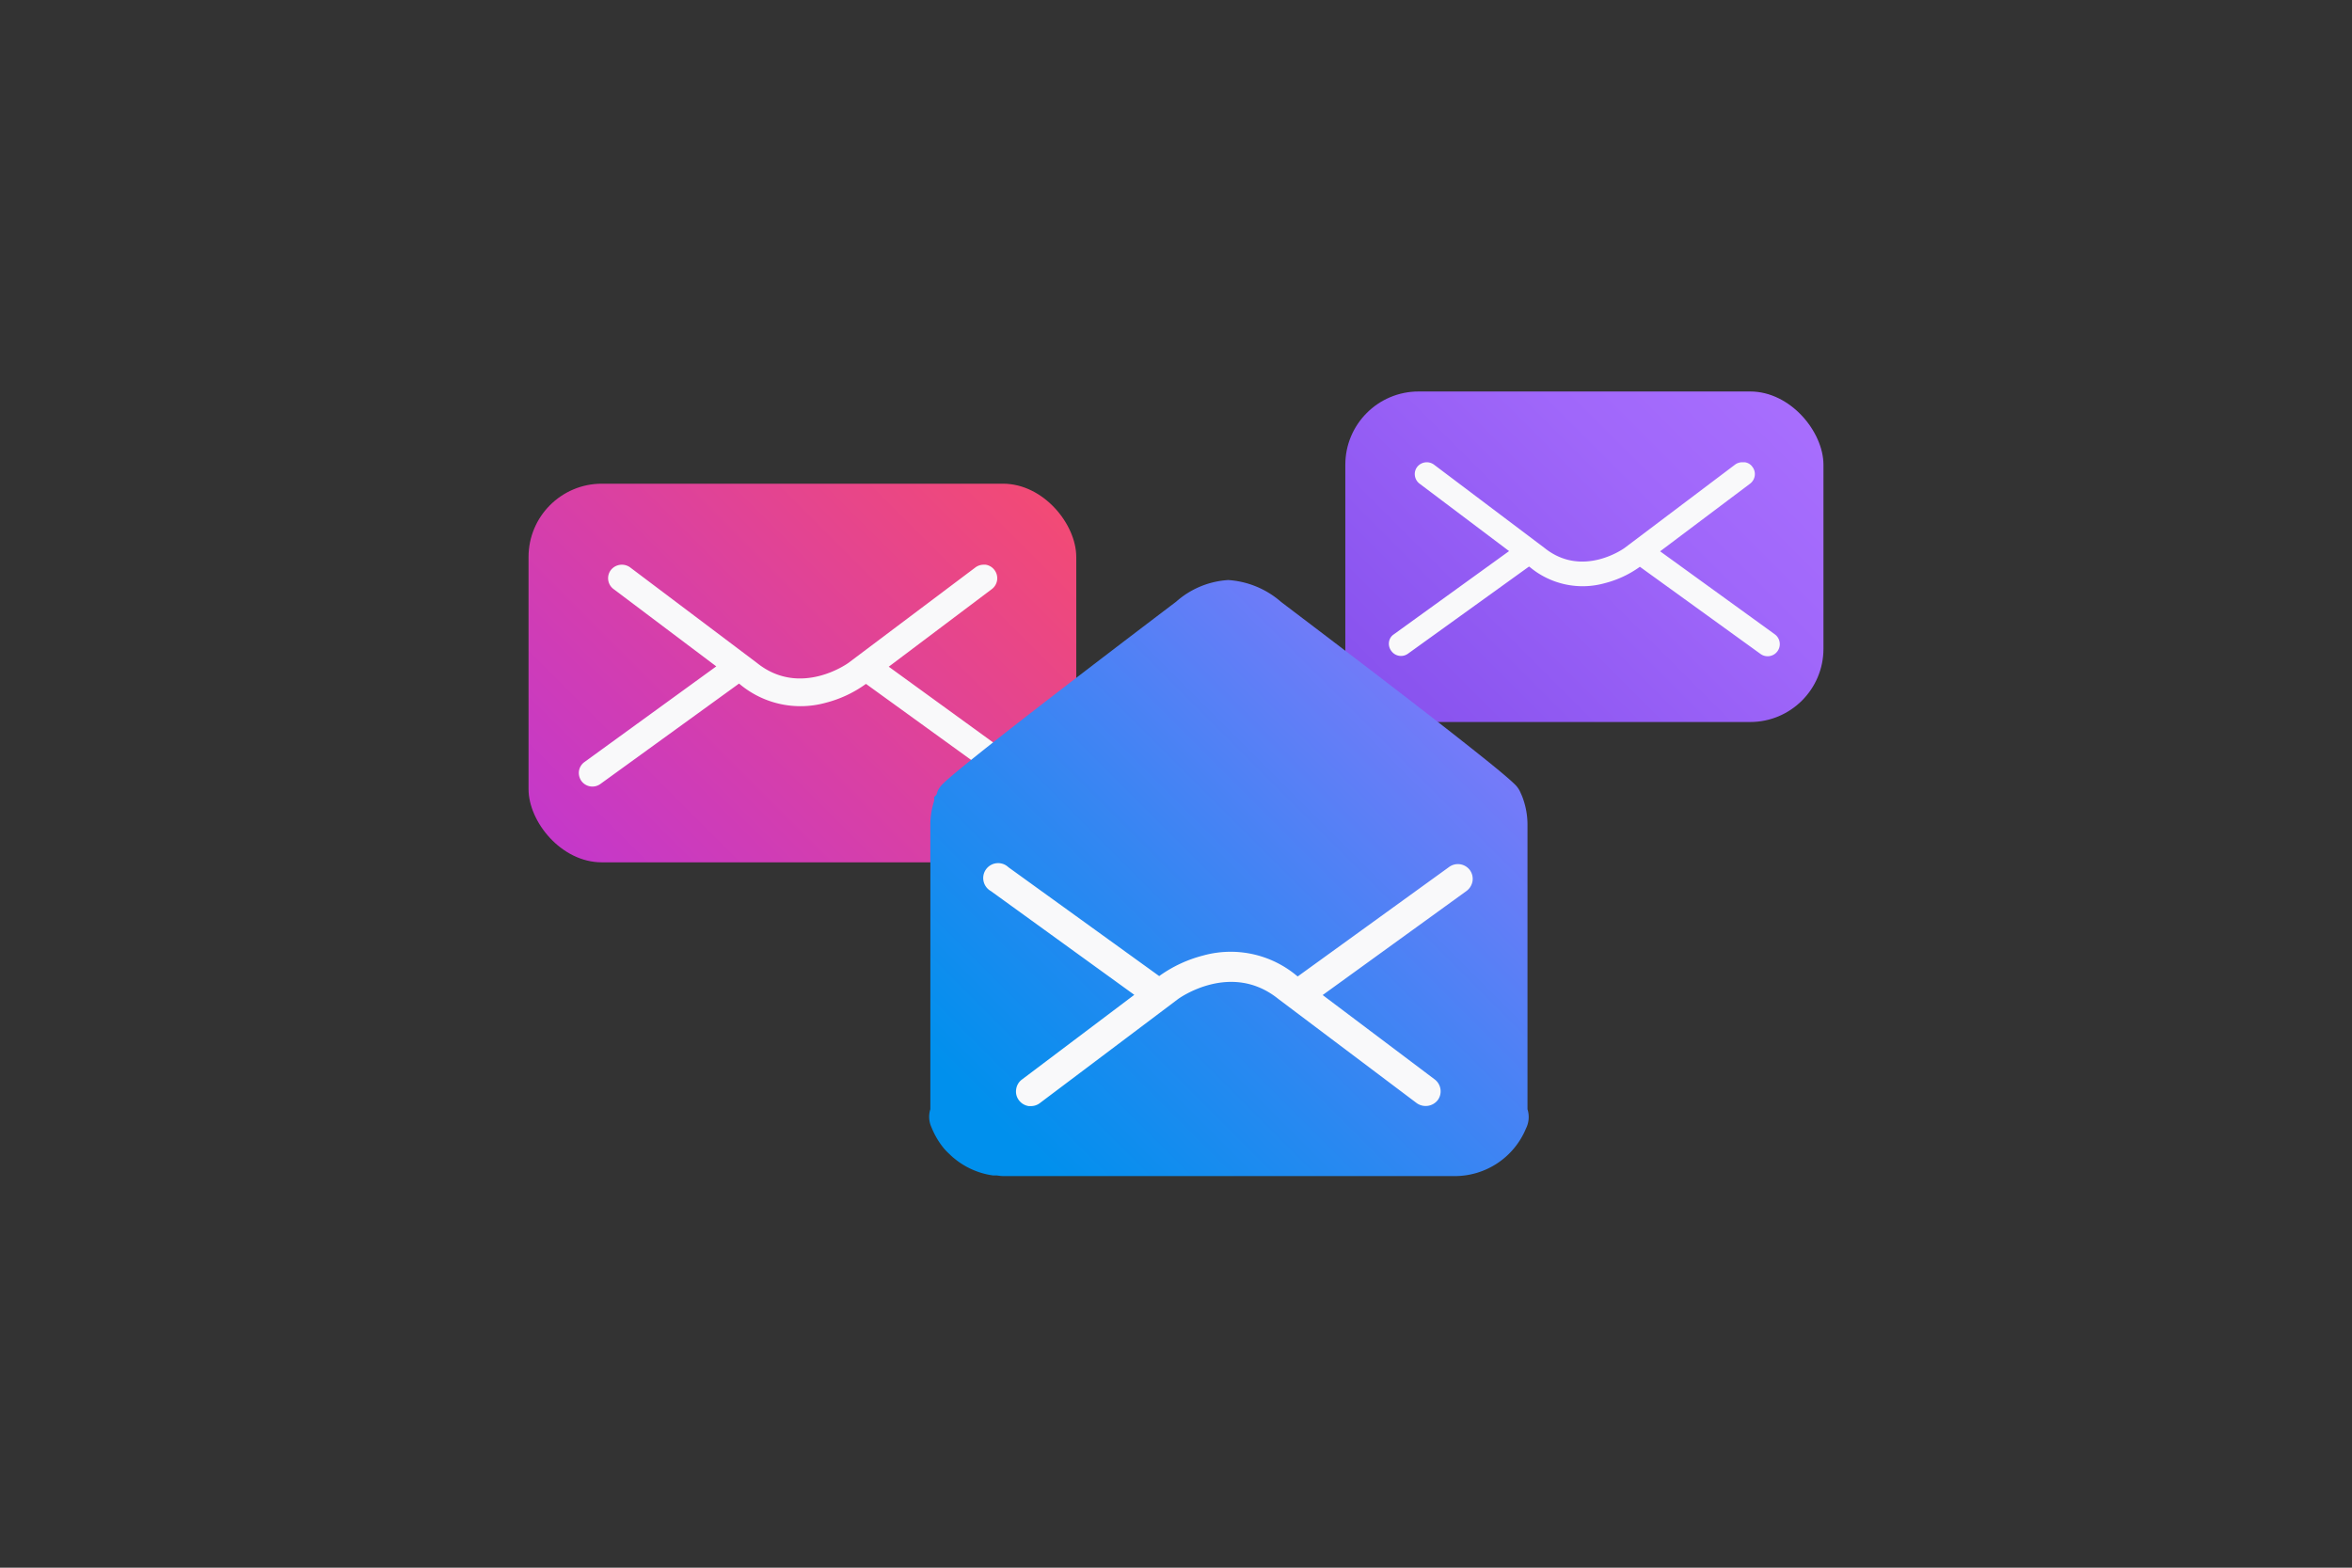 <svg xmlns="http://www.w3.org/2000/svg" viewBox="0 0 216 144">
  <rect x="0" y="0" width="216" height="144" fill="#333333" stroke="none"/>
  <defs>
    <style>
      .b{fill:#f9f9fa}
    </style>
    <linearGradient id="a" x1="93.18" y1="103.46" x2="167.06" y2="29.58" gradientUnits="userSpaceOnUse">
      <stop offset=".28" stop-color="#7542e5"/>
      <stop offset=".42" stop-color="#824deb"/>
      <stop offset=".79" stop-color="#a067fa"/>
      <stop offset="1" stop-color="#ab71ff"/>
    </linearGradient>
    <linearGradient id="b" x1="25.24" y1="110.26" x2="111.16" y2="24.35" gradientUnits="userSpaceOnUse">
      <stop offset=".22" stop-color="#b833e1"/>
      <stop offset=".91" stop-color="#ff4f5e"/>
    </linearGradient>
    <linearGradient id="c" x1="94.85" y1="106.72" x2="151.3" y2="50.27" gradientUnits="userSpaceOnUse">
      <stop offset="0" stop-color="#0090ed"/>
      <stop offset=".27" stop-color="#2a88f1"/>
      <stop offset=".86" stop-color="#9275fc"/>
      <stop offset="1" stop-color="#ab71ff"/>
    </linearGradient>
  </defs>
  <rect x="123.55" y="35.96" width="43.91" height="30.36" rx="6.73" fill="url(#a)"/>
  <path class="b" d="M127.78 59.8a1.09 1.09 0 0 0 1.53.24l11.11-8 .09.06a7.56 7.56 0 0 0 6.86 1.47 9.58 9.58 0 0 0 3.15-1.45l.08-.06 11.07 8a1.1 1.1 0 0 0 1.33-1.79l-10.54-7.63 8.27-6.22a1.1 1.1 0 0 0 .42-.72 1.07 1.07 0 0 0-.21-.81 1 1 0 0 0-.72-.43H160a1.11 1.11 0 0 0-.66.22l-10.14 7.65s-3.85 2.82-7.36 0l-10.16-7.66a1.12 1.12 0 0 0-1.53.22 1.07 1.07 0 0 0-.21.81 1.1 1.1 0 0 0 .42.72l8.23 6.2L128 58.27a1 1 0 0 0-.44.71 1.09 1.09 0 0 0 .22.82z"/>
  <rect x="48.54" y="44.43" width="50.3" height="34.78" rx="6.73" fill="url(#b)"/>
  <path class="b" d="M53.39 71.73a1.25 1.25 0 0 0 1.75.28l12.73-9.22.1.08a8.69 8.69 0 0 0 7.87 1.68 10.87 10.87 0 0 0 3.6-1.67l.09-.06L92.22 72a1.25 1.25 0 0 0 1.47-2l-12.07-8.76 9.47-7.13a1.25 1.25 0 0 0 .24-1.75 1.24 1.24 0 0 0-.82-.49h-.18a1.27 1.27 0 0 0-.75.25l-11.65 8.76s-4.42 3.24-8.43 0l-11.64-8.77a1.29 1.29 0 0 0-1.76.25 1.24 1.24 0 0 0 .25 1.75l9.43 7.1L53.67 70a1.25 1.25 0 0 0-.5.82 1.28 1.28 0 0 0 .22.91z"/>
  <path d="M140.28 101.89V75.74a7.19 7.19 0 0 0-.43-2.43c-.07-.2-.16-.39-.25-.59a2.28 2.28 0 0 0-.48-.67c-.5-.49-1.51-1.34-3.19-2.68l-.19-.15c-6.09-4.87-18-13.85-18.1-13.94a8.18 8.18 0 0 0-4.84-2 7.92 7.92 0 0 0-4.8 2c-.12.09-12.11 9.16-18.08 13.93l-.2.16c-1.62 1.3-2.62 2.13-3.13 2.63a2.38 2.38 0 0 0-.48.66L86 73l-.21.21v.35a7.15 7.15 0 0 0-.35 2.21v26.12a2 2 0 0 0-.08.33 2.3 2.3 0 0 0 .18 1.32 7.44 7.44 0 0 0 1.14 1.94 6.13 6.13 0 0 0 .56.57 1.29 1.29 0 0 0 .17.16 1 1 0 0 0 .16.14 7.12 7.12 0 0 0 3.62 1.62h.36a4.05 4.05 0 0 0 .63.06h41.4a7.08 7.08 0 0 0 6.56-4.37 2.35 2.35 0 0 0 .14-1.77z" fill="url(#c)"/>
  <path class="b" d="M135 79.94a1.37 1.37 0 0 0-1.91-.31l-13.91 10.06-.11-.08a9.46 9.46 0 0 0-8.58-1.84 12.09 12.09 0 0 0-3.94 1.82l-.09.07-13.85-10A1.37 1.37 0 1 0 91 81.85l13.17 9.53-10.32 7.78a1.34 1.34 0 0 0-.53.91 1.31 1.31 0 0 0 .26 1 1.36 1.36 0 0 0 .9.53h.19a1.34 1.34 0 0 0 .82-.27l12.71-9.57s4.82-3.53 9.2 0l12.71 9.57a1.41 1.41 0 0 0 1.92-.27 1.35 1.35 0 0 0 .26-1 1.38 1.38 0 0 0-.53-.91l-10.29-7.75 13.21-9.56a1.41 1.41 0 0 0 .55-.89 1.37 1.37 0 0 0-.23-1.01z"/>
</svg>
